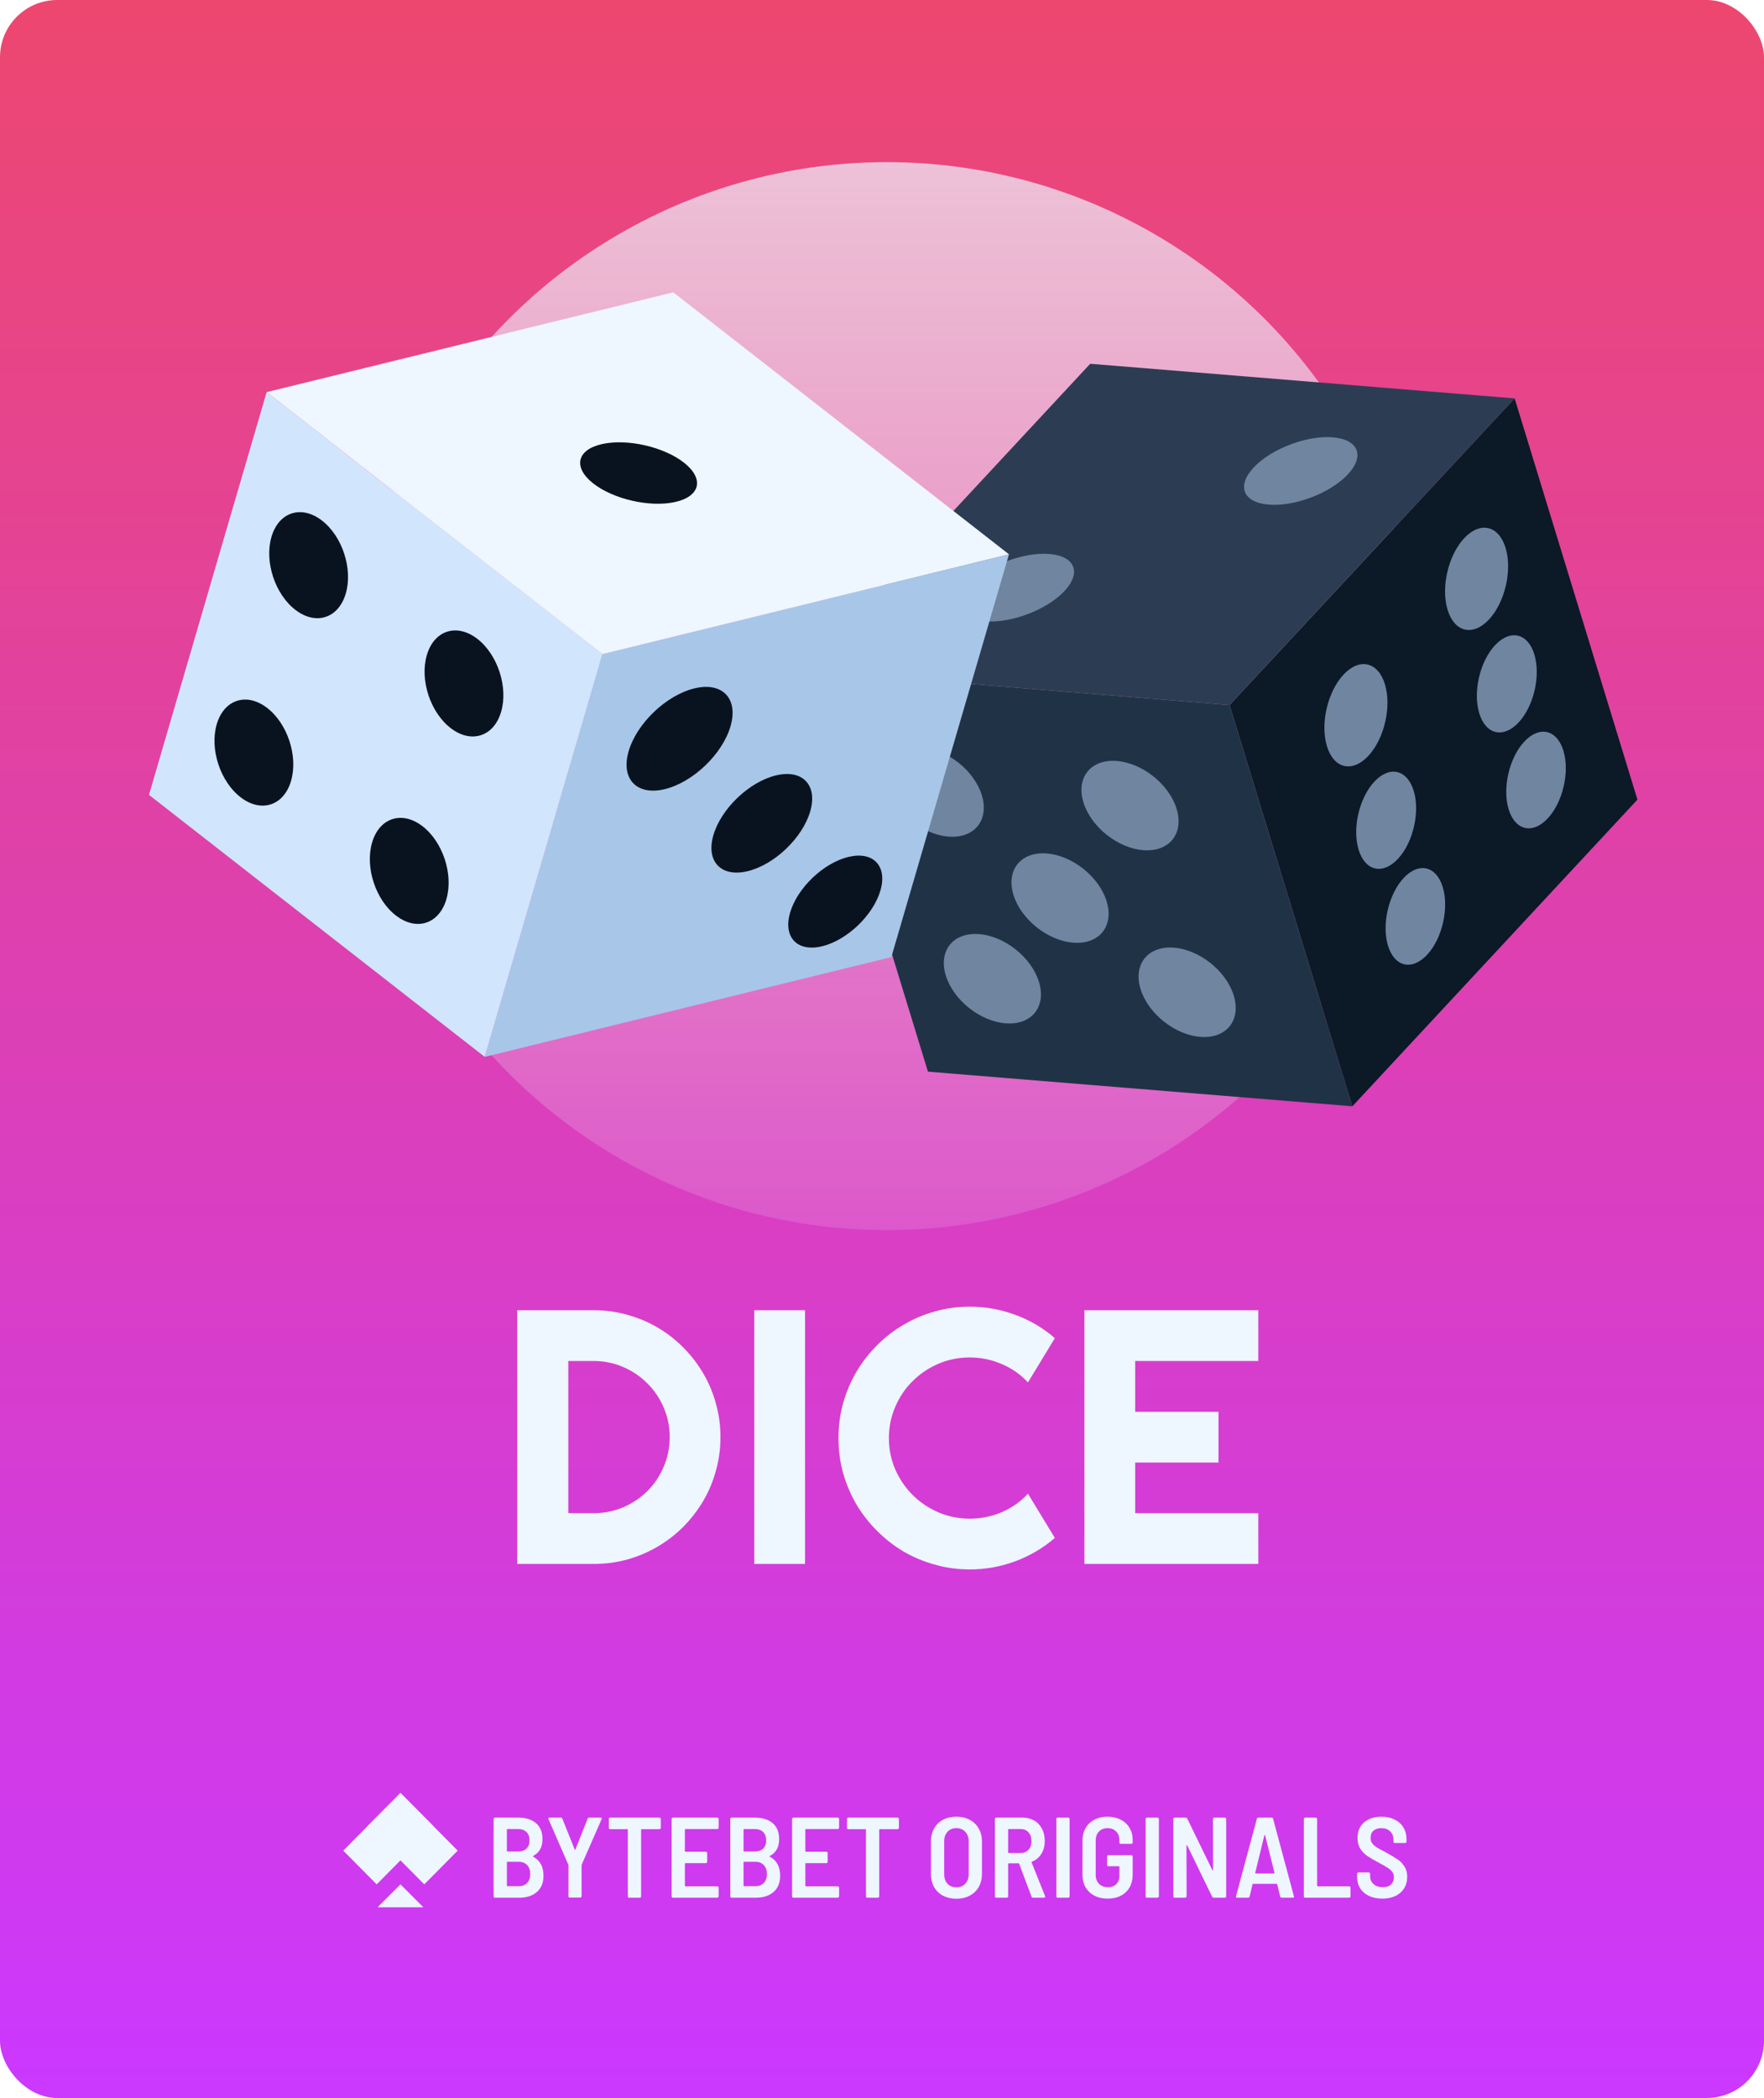 <svg width="185" height="220" viewBox="0 0 185 220" fill="none" xmlns="http://www.w3.org/2000/svg">
<rect width="185" height="220" rx="6" fill="url(#paint0_linear_192_50)"/>
<circle cx="93" cy="73" r="56" fill="url(#paint1_linear_192_50)"/>
<path d="M57 196.696C57 197.44 56.764 198.012 56.292 198.412C55.828 198.804 55.22 199 54.468 199H51.912C51.872 199 51.836 198.988 51.804 198.964C51.78 198.932 51.768 198.896 51.768 198.856V190.744C51.768 190.704 51.78 190.672 51.804 190.648C51.836 190.616 51.872 190.6 51.912 190.6H54.324C55.132 190.6 55.76 190.792 56.208 191.176C56.664 191.552 56.892 192.116 56.892 192.868C56.892 193.692 56.568 194.276 55.92 194.62C55.88 194.644 55.876 194.668 55.908 194.692C56.636 195.084 57 195.752 57 196.696ZM53.22 191.8C53.18 191.8 53.16 191.82 53.16 191.86V194.092C53.16 194.132 53.18 194.152 53.22 194.152H54.336C54.712 194.152 55.004 194.052 55.212 193.852C55.428 193.644 55.536 193.356 55.536 192.988C55.536 192.612 55.428 192.32 55.212 192.112C55.004 191.904 54.712 191.8 54.336 191.8H53.22ZM54.42 197.788C54.788 197.788 55.076 197.676 55.284 197.452C55.5 197.228 55.608 196.916 55.608 196.516C55.608 196.116 55.5 195.804 55.284 195.58C55.068 195.348 54.776 195.232 54.408 195.232H53.22C53.18 195.232 53.16 195.252 53.16 195.292V197.728C53.16 197.768 53.18 197.788 53.22 197.788H54.42ZM59.757 198.988C59.717 198.988 59.681 198.976 59.649 198.952C59.625 198.92 59.613 198.884 59.613 198.844V195.604L59.601 195.532L57.525 190.768C57.517 190.752 57.513 190.728 57.513 190.696C57.513 190.632 57.553 190.6 57.633 190.6H58.809C58.897 190.6 58.953 190.636 58.977 190.708L60.273 193.948C60.297 194.004 60.321 194.004 60.345 193.948L61.629 190.708C61.653 190.636 61.709 190.6 61.797 190.6H62.985C63.041 190.6 63.077 190.616 63.093 190.648C63.109 190.68 63.109 190.72 63.093 190.768L61.005 195.532L60.993 195.604V198.844C60.993 198.884 60.977 198.92 60.945 198.952C60.921 198.976 60.889 198.988 60.849 198.988H59.757ZM69.156 190.6C69.197 190.6 69.228 190.616 69.252 190.648C69.284 190.672 69.3 190.704 69.3 190.744V191.668C69.3 191.708 69.284 191.744 69.252 191.776C69.228 191.8 69.197 191.812 69.156 191.812H67.296C67.257 191.812 67.237 191.832 67.237 191.872V198.856C67.237 198.896 67.221 198.932 67.189 198.964C67.165 198.988 67.132 199 67.093 199H65.989C65.948 199 65.912 198.988 65.88 198.964C65.856 198.932 65.844 198.896 65.844 198.856V191.872C65.844 191.832 65.825 191.812 65.784 191.812H63.996C63.956 191.812 63.92 191.8 63.889 191.776C63.864 191.744 63.852 191.708 63.852 191.668V190.744C63.852 190.704 63.864 190.672 63.889 190.648C63.92 190.616 63.956 190.6 63.996 190.6H69.156ZM75.368 191.656C75.368 191.696 75.352 191.732 75.32 191.764C75.296 191.788 75.264 191.8 75.224 191.8H71.888C71.848 191.8 71.828 191.82 71.828 191.86V194.116C71.828 194.156 71.848 194.176 71.888 194.176H74.024C74.064 194.176 74.096 194.192 74.12 194.224C74.152 194.248 74.168 194.28 74.168 194.32V195.232C74.168 195.272 74.152 195.308 74.12 195.34C74.096 195.364 74.064 195.376 74.024 195.376H71.888C71.848 195.376 71.828 195.396 71.828 195.436V197.74C71.828 197.78 71.848 197.8 71.888 197.8H75.224C75.264 197.8 75.296 197.816 75.32 197.848C75.352 197.872 75.368 197.904 75.368 197.944V198.856C75.368 198.896 75.352 198.932 75.32 198.964C75.296 198.988 75.264 199 75.224 199H70.58C70.54 199 70.504 198.988 70.472 198.964C70.448 198.932 70.436 198.896 70.436 198.856V190.744C70.436 190.704 70.448 190.672 70.472 190.648C70.504 190.616 70.54 190.6 70.58 190.6H75.224C75.264 190.6 75.296 190.616 75.32 190.648C75.352 190.672 75.368 190.704 75.368 190.744V191.656ZM81.82 196.696C81.82 197.44 81.584 198.012 81.112 198.412C80.648 198.804 80.04 199 79.288 199H76.732C76.692 199 76.656 198.988 76.624 198.964C76.6 198.932 76.588 198.896 76.588 198.856V190.744C76.588 190.704 76.6 190.672 76.624 190.648C76.656 190.616 76.692 190.6 76.732 190.6H79.144C79.952 190.6 80.58 190.792 81.028 191.176C81.484 191.552 81.712 192.116 81.712 192.868C81.712 193.692 81.388 194.276 80.74 194.62C80.7 194.644 80.696 194.668 80.728 194.692C81.456 195.084 81.82 195.752 81.82 196.696ZM78.04 191.8C78 191.8 77.98 191.82 77.98 191.86V194.092C77.98 194.132 78 194.152 78.04 194.152H79.156C79.532 194.152 79.824 194.052 80.032 193.852C80.248 193.644 80.356 193.356 80.356 192.988C80.356 192.612 80.248 192.32 80.032 192.112C79.824 191.904 79.532 191.8 79.156 191.8H78.04ZM79.24 197.788C79.608 197.788 79.896 197.676 80.104 197.452C80.32 197.228 80.428 196.916 80.428 196.516C80.428 196.116 80.32 195.804 80.104 195.58C79.888 195.348 79.596 195.232 79.228 195.232H78.04C78 195.232 77.98 195.252 77.98 195.292V197.728C77.98 197.768 78 197.788 78.04 197.788H79.24ZM88.001 191.656C88.001 191.696 87.985 191.732 87.953 191.764C87.929 191.788 87.897 191.8 87.857 191.8H84.521C84.481 191.8 84.461 191.82 84.461 191.86V194.116C84.461 194.156 84.481 194.176 84.521 194.176H86.657C86.697 194.176 86.729 194.192 86.753 194.224C86.785 194.248 86.801 194.28 86.801 194.32V195.232C86.801 195.272 86.785 195.308 86.753 195.34C86.729 195.364 86.697 195.376 86.657 195.376H84.521C84.481 195.376 84.461 195.396 84.461 195.436V197.74C84.461 197.78 84.481 197.8 84.521 197.8H87.857C87.897 197.8 87.929 197.816 87.953 197.848C87.985 197.872 88.001 197.904 88.001 197.944V198.856C88.001 198.896 87.985 198.932 87.953 198.964C87.929 198.988 87.897 199 87.857 199H83.213C83.173 199 83.137 198.988 83.105 198.964C83.081 198.932 83.069 198.896 83.069 198.856V190.744C83.069 190.704 83.081 190.672 83.105 190.648C83.137 190.616 83.173 190.6 83.213 190.6H87.857C87.897 190.6 87.929 190.616 87.953 190.648C87.985 190.672 88.001 190.704 88.001 190.744V191.656ZM94.129 190.6C94.169 190.6 94.201 190.616 94.225 190.648C94.257 190.672 94.273 190.704 94.273 190.744V191.668C94.273 191.708 94.257 191.744 94.225 191.776C94.201 191.8 94.169 191.812 94.129 191.812H92.269C92.229 191.812 92.209 191.832 92.209 191.872V198.856C92.209 198.896 92.193 198.932 92.161 198.964C92.137 198.988 92.105 199 92.065 199H90.961C90.921 199 90.885 198.988 90.853 198.964C90.829 198.932 90.817 198.896 90.817 198.856V191.872C90.817 191.832 90.797 191.812 90.757 191.812H88.969C88.929 191.812 88.893 191.8 88.861 191.776C88.837 191.744 88.825 191.708 88.825 191.668V190.744C88.825 190.704 88.837 190.672 88.861 190.648C88.893 190.616 88.929 190.6 88.969 190.6H94.129ZM100.295 199.108C99.767 199.108 99.299 199 98.891 198.784C98.491 198.568 98.179 198.264 97.955 197.872C97.739 197.472 97.631 197.012 97.631 196.492V193.108C97.631 192.596 97.739 192.144 97.955 191.752C98.179 191.352 98.491 191.044 98.891 190.828C99.299 190.612 99.767 190.504 100.295 190.504C100.831 190.504 101.299 190.612 101.699 190.828C102.107 191.044 102.423 191.352 102.647 191.752C102.871 192.144 102.983 192.596 102.983 193.108V196.492C102.983 197.012 102.871 197.472 102.647 197.872C102.423 198.264 102.107 198.568 101.699 198.784C101.299 199 100.831 199.108 100.295 199.108ZM100.295 197.908C100.687 197.908 100.999 197.784 101.231 197.536C101.471 197.28 101.591 196.952 101.591 196.552V193.072C101.591 192.664 101.471 192.336 101.231 192.088C100.999 191.832 100.687 191.704 100.295 191.704C99.911 191.704 99.603 191.832 99.371 192.088C99.139 192.336 99.023 192.664 99.023 193.072V196.552C99.023 196.952 99.139 197.28 99.371 197.536C99.603 197.784 99.911 197.908 100.295 197.908ZM108.346 199C108.258 199 108.202 198.96 108.178 198.88L106.882 195.436C106.866 195.404 106.846 195.388 106.822 195.388H105.79C105.75 195.388 105.73 195.408 105.73 195.448V198.856C105.73 198.896 105.714 198.932 105.682 198.964C105.658 198.988 105.626 199 105.586 199H104.482C104.442 199 104.406 198.988 104.374 198.964C104.35 198.932 104.338 198.896 104.338 198.856V190.744C104.338 190.704 104.35 190.672 104.374 190.648C104.406 190.616 104.442 190.6 104.482 190.6H107.254C107.71 190.6 108.114 190.704 108.466 190.912C108.818 191.112 109.09 191.4 109.282 191.776C109.474 192.144 109.57 192.568 109.57 193.048C109.57 193.568 109.45 194.02 109.21 194.404C108.97 194.788 108.642 195.06 108.226 195.22C108.186 195.236 108.174 195.264 108.19 195.304L109.606 198.832C109.614 198.848 109.618 198.872 109.618 198.904C109.618 198.968 109.578 199 109.498 199H108.346ZM105.79 191.8C105.75 191.8 105.73 191.82 105.73 191.86V194.248C105.73 194.288 105.75 194.308 105.79 194.308H107.05C107.386 194.308 107.658 194.196 107.866 193.972C108.074 193.74 108.178 193.436 108.178 193.06C108.178 192.676 108.074 192.372 107.866 192.148C107.658 191.916 107.386 191.8 107.05 191.8H105.79ZM110.928 199C110.888 199 110.852 198.988 110.82 198.964C110.796 198.932 110.784 198.896 110.784 198.856V190.744C110.784 190.704 110.796 190.672 110.82 190.648C110.852 190.616 110.888 190.6 110.928 190.6H112.032C112.072 190.6 112.104 190.616 112.128 190.648C112.16 190.672 112.176 190.704 112.176 190.744V198.856C112.176 198.896 112.16 198.932 112.128 198.964C112.104 198.988 112.072 199 112.032 199H110.928ZM116.15 199.096C115.63 199.096 115.17 198.992 114.77 198.784C114.378 198.576 114.07 198.284 113.846 197.908C113.63 197.524 113.522 197.084 113.522 196.588V193.012C113.522 192.516 113.63 192.08 113.846 191.704C114.07 191.32 114.378 191.024 114.77 190.816C115.17 190.608 115.63 190.504 116.15 190.504C116.67 190.504 117.13 190.608 117.53 190.816C117.93 191.016 118.238 191.3 118.454 191.668C118.678 192.036 118.79 192.456 118.79 192.928V193.204C118.79 193.244 118.774 193.28 118.742 193.312C118.718 193.336 118.686 193.348 118.646 193.348H117.542C117.502 193.348 117.466 193.336 117.434 193.312C117.41 193.28 117.398 193.244 117.398 193.204V192.928C117.398 192.568 117.282 192.276 117.05 192.052C116.826 191.82 116.526 191.704 116.15 191.704C115.782 191.704 115.482 191.824 115.25 192.064C115.026 192.296 114.914 192.604 114.914 192.988V196.612C114.914 196.996 115.03 197.308 115.262 197.548C115.502 197.78 115.81 197.896 116.186 197.896C116.554 197.896 116.846 197.792 117.062 197.584C117.286 197.368 117.398 197.076 117.398 196.708V195.76C117.398 195.72 117.378 195.7 117.338 195.7H116.246C116.206 195.7 116.17 195.688 116.138 195.664C116.114 195.632 116.102 195.596 116.102 195.556V194.68C116.102 194.64 116.114 194.608 116.138 194.584C116.17 194.552 116.206 194.536 116.246 194.536H118.646C118.686 194.536 118.718 194.552 118.742 194.584C118.774 194.608 118.79 194.64 118.79 194.68V196.552C118.79 197.344 118.55 197.968 118.07 198.424C117.59 198.872 116.95 199.096 116.15 199.096ZM120.291 199C120.251 199 120.215 198.988 120.183 198.964C120.159 198.932 120.147 198.896 120.147 198.856V190.744C120.147 190.704 120.159 190.672 120.183 190.648C120.215 190.616 120.251 190.6 120.291 190.6H121.395C121.435 190.6 121.467 190.616 121.491 190.648C121.523 190.672 121.539 190.704 121.539 190.744V198.856C121.539 198.896 121.523 198.932 121.491 198.964C121.467 198.988 121.435 199 121.395 199H120.291ZM127.205 190.744C127.205 190.704 127.217 190.672 127.241 190.648C127.273 190.616 127.309 190.6 127.349 190.6H128.453C128.493 190.6 128.525 190.616 128.549 190.648C128.581 190.672 128.597 190.704 128.597 190.744V198.856C128.597 198.896 128.581 198.932 128.549 198.964C128.525 198.988 128.493 199 128.453 199H127.289C127.217 199 127.161 198.964 127.121 198.892L124.505 193.516C124.489 193.492 124.473 193.484 124.457 193.492C124.441 193.492 124.433 193.508 124.433 193.54L124.445 198.856C124.445 198.896 124.429 198.932 124.397 198.964C124.373 198.988 124.341 199 124.301 199H123.197C123.157 199 123.121 198.988 123.089 198.964C123.065 198.932 123.053 198.896 123.053 198.856V190.744C123.053 190.704 123.065 190.672 123.089 190.648C123.121 190.616 123.157 190.6 123.197 190.6H124.349C124.429 190.6 124.485 190.636 124.517 190.708L127.145 196.108C127.161 196.132 127.177 196.144 127.193 196.144C127.209 196.136 127.217 196.116 127.217 196.084L127.205 190.744ZM134.428 199C134.34 199 134.284 198.96 134.26 198.88L133.948 197.596C133.94 197.564 133.92 197.548 133.888 197.548H131.416C131.384 197.548 131.364 197.564 131.356 197.596L131.056 198.88C131.032 198.96 130.976 199 130.888 199H129.748C129.644 199 129.604 198.948 129.628 198.844L131.812 190.72C131.836 190.64 131.892 190.6 131.98 190.6H133.348C133.436 190.6 133.492 190.64 133.516 190.72L135.7 198.844L135.712 198.892C135.712 198.964 135.668 199 135.58 199H134.428ZM131.644 196.384C131.636 196.408 131.64 196.428 131.656 196.444C131.672 196.452 131.688 196.456 131.704 196.456H133.6C133.616 196.456 133.632 196.452 133.648 196.444C133.664 196.428 133.668 196.408 133.66 196.384L132.676 192.448C132.668 192.424 132.656 192.412 132.64 192.412C132.624 192.412 132.612 192.424 132.604 192.448L131.644 196.384ZM136.885 199C136.845 199 136.809 198.988 136.777 198.964C136.753 198.932 136.741 198.896 136.741 198.856V190.744C136.741 190.704 136.753 190.672 136.777 190.648C136.809 190.616 136.845 190.6 136.885 190.6H137.989C138.029 190.6 138.061 190.616 138.085 190.648C138.117 190.672 138.133 190.704 138.133 190.744V197.74C138.133 197.78 138.153 197.8 138.193 197.8H141.493C141.533 197.8 141.565 197.816 141.589 197.848C141.621 197.872 141.637 197.904 141.637 197.944V198.856C141.637 198.896 141.621 198.932 141.589 198.964C141.565 198.988 141.533 199 141.493 199H136.885ZM144.975 199.096C144.447 199.096 143.983 199.004 143.583 198.82C143.183 198.628 142.871 198.36 142.647 198.016C142.431 197.664 142.323 197.26 142.323 196.804V196.492C142.323 196.452 142.335 196.42 142.359 196.396C142.391 196.364 142.427 196.348 142.467 196.348H143.547C143.587 196.348 143.619 196.364 143.643 196.396C143.675 196.42 143.691 196.452 143.691 196.492V196.732C143.691 197.076 143.811 197.356 144.051 197.572C144.291 197.788 144.615 197.896 145.023 197.896C145.399 197.896 145.687 197.8 145.887 197.608C146.087 197.416 146.187 197.164 146.187 196.852C146.187 196.636 146.131 196.452 146.019 196.3C145.907 196.14 145.747 195.996 145.539 195.868C145.339 195.732 145.027 195.552 144.603 195.328C144.115 195.072 143.723 194.844 143.427 194.644C143.131 194.444 142.879 194.188 142.671 193.876C142.471 193.564 142.371 193.184 142.371 192.736C142.371 192.048 142.599 191.504 143.055 191.104C143.519 190.704 144.127 190.504 144.879 190.504C145.399 190.504 145.859 190.604 146.259 190.804C146.659 190.996 146.967 191.272 147.183 191.632C147.399 191.992 147.507 192.404 147.507 192.868V193.12C147.507 193.16 147.491 193.196 147.459 193.228C147.435 193.252 147.403 193.264 147.363 193.264H146.283C146.243 193.264 146.207 193.252 146.175 193.228C146.151 193.196 146.139 193.16 146.139 193.12V192.892C146.139 192.548 146.023 192.264 145.791 192.04C145.559 191.816 145.247 191.704 144.855 191.704C144.511 191.704 144.239 191.796 144.039 191.98C143.839 192.156 143.739 192.404 143.739 192.724C143.739 192.94 143.791 193.124 143.895 193.276C143.999 193.428 144.155 193.572 144.363 193.708C144.579 193.844 144.903 194.02 145.335 194.236C145.911 194.564 146.335 194.82 146.607 195.004C146.879 195.188 147.107 195.428 147.291 195.724C147.483 196.012 147.579 196.368 147.579 196.792C147.579 197.496 147.343 198.056 146.871 198.472C146.399 198.888 145.767 199.096 144.975 199.096Z" fill="#EEF6FF"/>
<path d="M42 197.6L44.4 200H39.6L42 197.6Z" fill="#EEF6FF"/>
<path d="M48 194.063L44.495 197.6L42 195.082L39.505 197.6L36 194.063L38.495 191.545L38.488 191.537L42 188L45.512 191.537L45.505 191.545L48 194.063Z" fill="#EEF6FF"/>
<path d="M75.56 150.696C75.56 151.921 75.399 153.102 75.077 154.24C74.768 155.366 74.323 156.424 73.741 157.413C73.16 158.39 72.467 159.287 71.663 160.104C70.859 160.908 69.962 161.6 68.973 162.182C67.983 162.763 66.919 163.215 65.781 163.536C64.656 163.845 63.48 164 62.256 164H54.24V137.393H62.256C63.48 137.393 64.656 137.553 65.781 137.875C66.919 138.184 67.983 138.63 68.973 139.211C69.962 139.792 70.859 140.491 71.663 141.308C72.467 142.112 73.16 143.008 73.741 143.998C74.323 144.975 74.768 146.033 75.077 147.171C75.399 148.297 75.56 149.472 75.56 150.696ZM70.234 150.696C70.234 149.595 70.024 148.562 69.603 147.598C69.195 146.633 68.626 145.792 67.897 145.074C67.179 144.344 66.332 143.769 65.355 143.349C64.39 142.928 63.357 142.718 62.256 142.718H59.602V158.675H62.256C63.357 158.675 64.39 158.471 65.355 158.062C66.332 157.642 67.179 157.073 67.897 156.355C68.626 155.626 69.195 154.778 69.603 153.813C70.024 152.836 70.234 151.797 70.234 150.696ZM84.429 164H79.103V137.393H84.429V164ZM110.628 161.272C109.391 162.336 108.006 163.153 106.472 163.722C104.938 164.291 103.348 164.575 101.703 164.575C100.441 164.575 99.223 164.408 98.048 164.074C96.885 163.753 95.79 163.295 94.764 162.701C93.749 162.095 92.822 161.371 91.981 160.53C91.139 159.689 90.416 158.761 89.81 157.747C89.216 156.72 88.752 155.626 88.418 154.463C88.096 153.288 87.936 152.069 87.936 150.808C87.936 149.546 88.096 148.327 88.418 147.152C88.752 145.977 89.216 144.882 89.81 143.868C90.416 142.841 91.139 141.908 91.981 141.066C92.822 140.225 93.749 139.508 94.764 138.914C95.79 138.308 96.885 137.844 98.048 137.522C99.223 137.188 100.441 137.021 101.703 137.021C103.348 137.021 104.938 137.306 106.472 137.875C108.006 138.432 109.391 139.248 110.628 140.324L107.808 144.963C107.028 144.122 106.107 143.479 105.043 143.033C103.979 142.576 102.866 142.347 101.703 142.347C100.528 142.347 99.427 142.569 98.4 143.015C97.374 143.46 96.477 144.066 95.71 144.833C94.943 145.588 94.337 146.484 93.892 147.523C93.446 148.55 93.224 149.645 93.224 150.808C93.224 151.97 93.446 153.065 93.892 154.092C94.337 155.106 94.943 155.997 95.71 156.764C96.477 157.531 97.374 158.137 98.4 158.582C99.427 159.027 100.528 159.25 101.703 159.25C102.866 159.25 103.979 159.027 105.043 158.582C106.107 158.124 107.028 157.475 107.808 156.634L110.628 161.272ZM131.966 164H113.727V137.393H131.966V142.718H119.052V148.043H127.791V153.368H119.052V158.675H131.966V164Z" fill="#EEF6FF"/>
<path d="M171.726 83.851L158.848 41.778L128.951 73.936L141.829 116.009L171.726 83.851Z" fill="#0C1927"/>
<path fill-rule="evenodd" clip-rule="evenodd" d="M128.951 73.936L84.439 70.305L97.317 112.378L141.829 116.009L128.951 73.936Z" fill="#203346"/>
<path d="M158.848 41.778L114.336 38.146L84.439 70.305L128.951 73.936L158.848 41.778Z" fill="#2C3D53"/>
<circle cx="4.896" cy="4.896" r="4.896" transform="matrix(0.996 0.087 -0.694 0.72 105.216 57.67)" fill="#6F85A0"/>
<circle cx="4.896" cy="4.896" r="4.896" transform="matrix(0.996 0.087 -0.694 0.72 134.937 45.436)" fill="#6F85A0"/>
<circle cx="4.896" cy="4.896" r="4.896" transform="matrix(0.998 0.069 0.293 0.956 91.764 78.034)" fill="#6F85A0"/>
<circle cx="4.896" cy="4.896" r="4.896" transform="matrix(0.998 0.069 0.293 0.956 97.756 97.613)" fill="#6F85A0"/>
<circle cx="4.896" cy="4.896" r="4.896" transform="matrix(0.998 0.069 0.293 0.956 112.19 79.456)" fill="#6F85A0"/>
<circle cx="4.896" cy="4.896" r="4.896" transform="matrix(0.998 0.069 0.293 0.956 104.851 89.156)" fill="#6F85A0"/>
<circle cx="4.896" cy="4.896" r="4.896" transform="matrix(0.998 0.069 0.293 0.956 118.183 99.035)" fill="#6F85A0"/>
<circle cx="4.454" cy="4.454" r="4.454" transform="matrix(0.682 -0.732 0.293 0.956 137.861 74.005)" fill="#6F85A0"/>
<circle cx="4.454" cy="4.454" r="4.454" transform="matrix(0.682 -0.732 0.293 0.956 150.515 59.702)" fill="#6F85A0"/>
<circle cx="4.232" cy="4.232" r="4.232" transform="matrix(0.682 -0.732 0.293 0.956 141.247 85.066)" fill="#6F85A0"/>
<circle cx="4.232" cy="4.232" r="4.232" transform="matrix(0.682 -0.732 0.293 0.956 153.901 70.763)" fill="#6F85A0"/>
<circle cx="4.208" cy="4.208" r="4.208" transform="matrix(0.682 -0.732 0.293 0.956 144.335 95.154)" fill="#6F85A0"/>
<circle cx="4.208" cy="4.208" r="4.208" transform="matrix(0.682 -0.732 0.293 0.956 156.988 80.851)" fill="#6F85A0"/>
<path d="M93.48 100.363L105.816 58.128L63.172 68.591L50.836 110.827L93.48 100.363Z" fill="#A8C6E8"/>
<path fill-rule="evenodd" clip-rule="evenodd" d="M63.172 68.591L27.963 41.118L15.626 83.353L50.836 110.827L63.172 68.591Z" fill="#D1E5FC"/>
<path d="M105.816 58.128L70.607 30.654L27.963 41.118L63.172 68.591L105.816 58.128Z" fill="#EEF6FF"/>
<circle cx="4.896" cy="4.896" r="4.896" transform="matrix(0.785 0.62 -0.975 0.22 67.903 45.491)" fill="#09131F"/>
<circle cx="4.896" cy="4.896" r="4.896" transform="matrix(0.796 0.606 -0.28 0.96 29.841 51.599)" fill="#09131F"/>
<circle cx="4.896" cy="4.896" r="4.896" transform="matrix(0.796 0.606 -0.28 0.96 24.1 71.253)" fill="#09131F"/>
<circle cx="4.896" cy="4.896" r="4.896" transform="matrix(0.796 0.606 -0.28 0.96 46.133 64.002)" fill="#09131F"/>
<circle cx="4.896" cy="4.896" r="4.896" transform="matrix(0.796 0.606 -0.28 0.96 40.392 83.657)" fill="#09131F"/>
<circle cx="5.5" cy="5.5" r="5.5" transform="matrix(0.971 -0.237 -0.28 0.96 67.47 73.493)" fill="#09131F"/>
<circle cx="5.226" cy="5.226" r="5.226" transform="matrix(0.971 -0.237 -0.28 0.96 76.283 82.554)" fill="#09131F"/>
<circle cx="4.876" cy="4.876" r="4.876" transform="matrix(0.971 -0.237 -0.28 0.96 84.228 91.019)" fill="#09131F"/>
<defs>
<linearGradient id="paint0_linear_192_50" x1="92.5" y1="0" x2="92.5" y2="220" gradientUnits="userSpaceOnUse">
<stop stop-color="#ED476F"/>
<stop offset="1" stop-color="#CB38FF"/>
</linearGradient>
<linearGradient id="paint1_linear_192_50" x1="93" y1="17" x2="93" y2="157" gradientUnits="userSpaceOnUse">
<stop stop-color="#EEF6FF" stop-opacity="0.7"/>
<stop offset="1" stop-color="#EEF6FF" stop-opacity="0"/>
</linearGradient>
</defs>
</svg>
